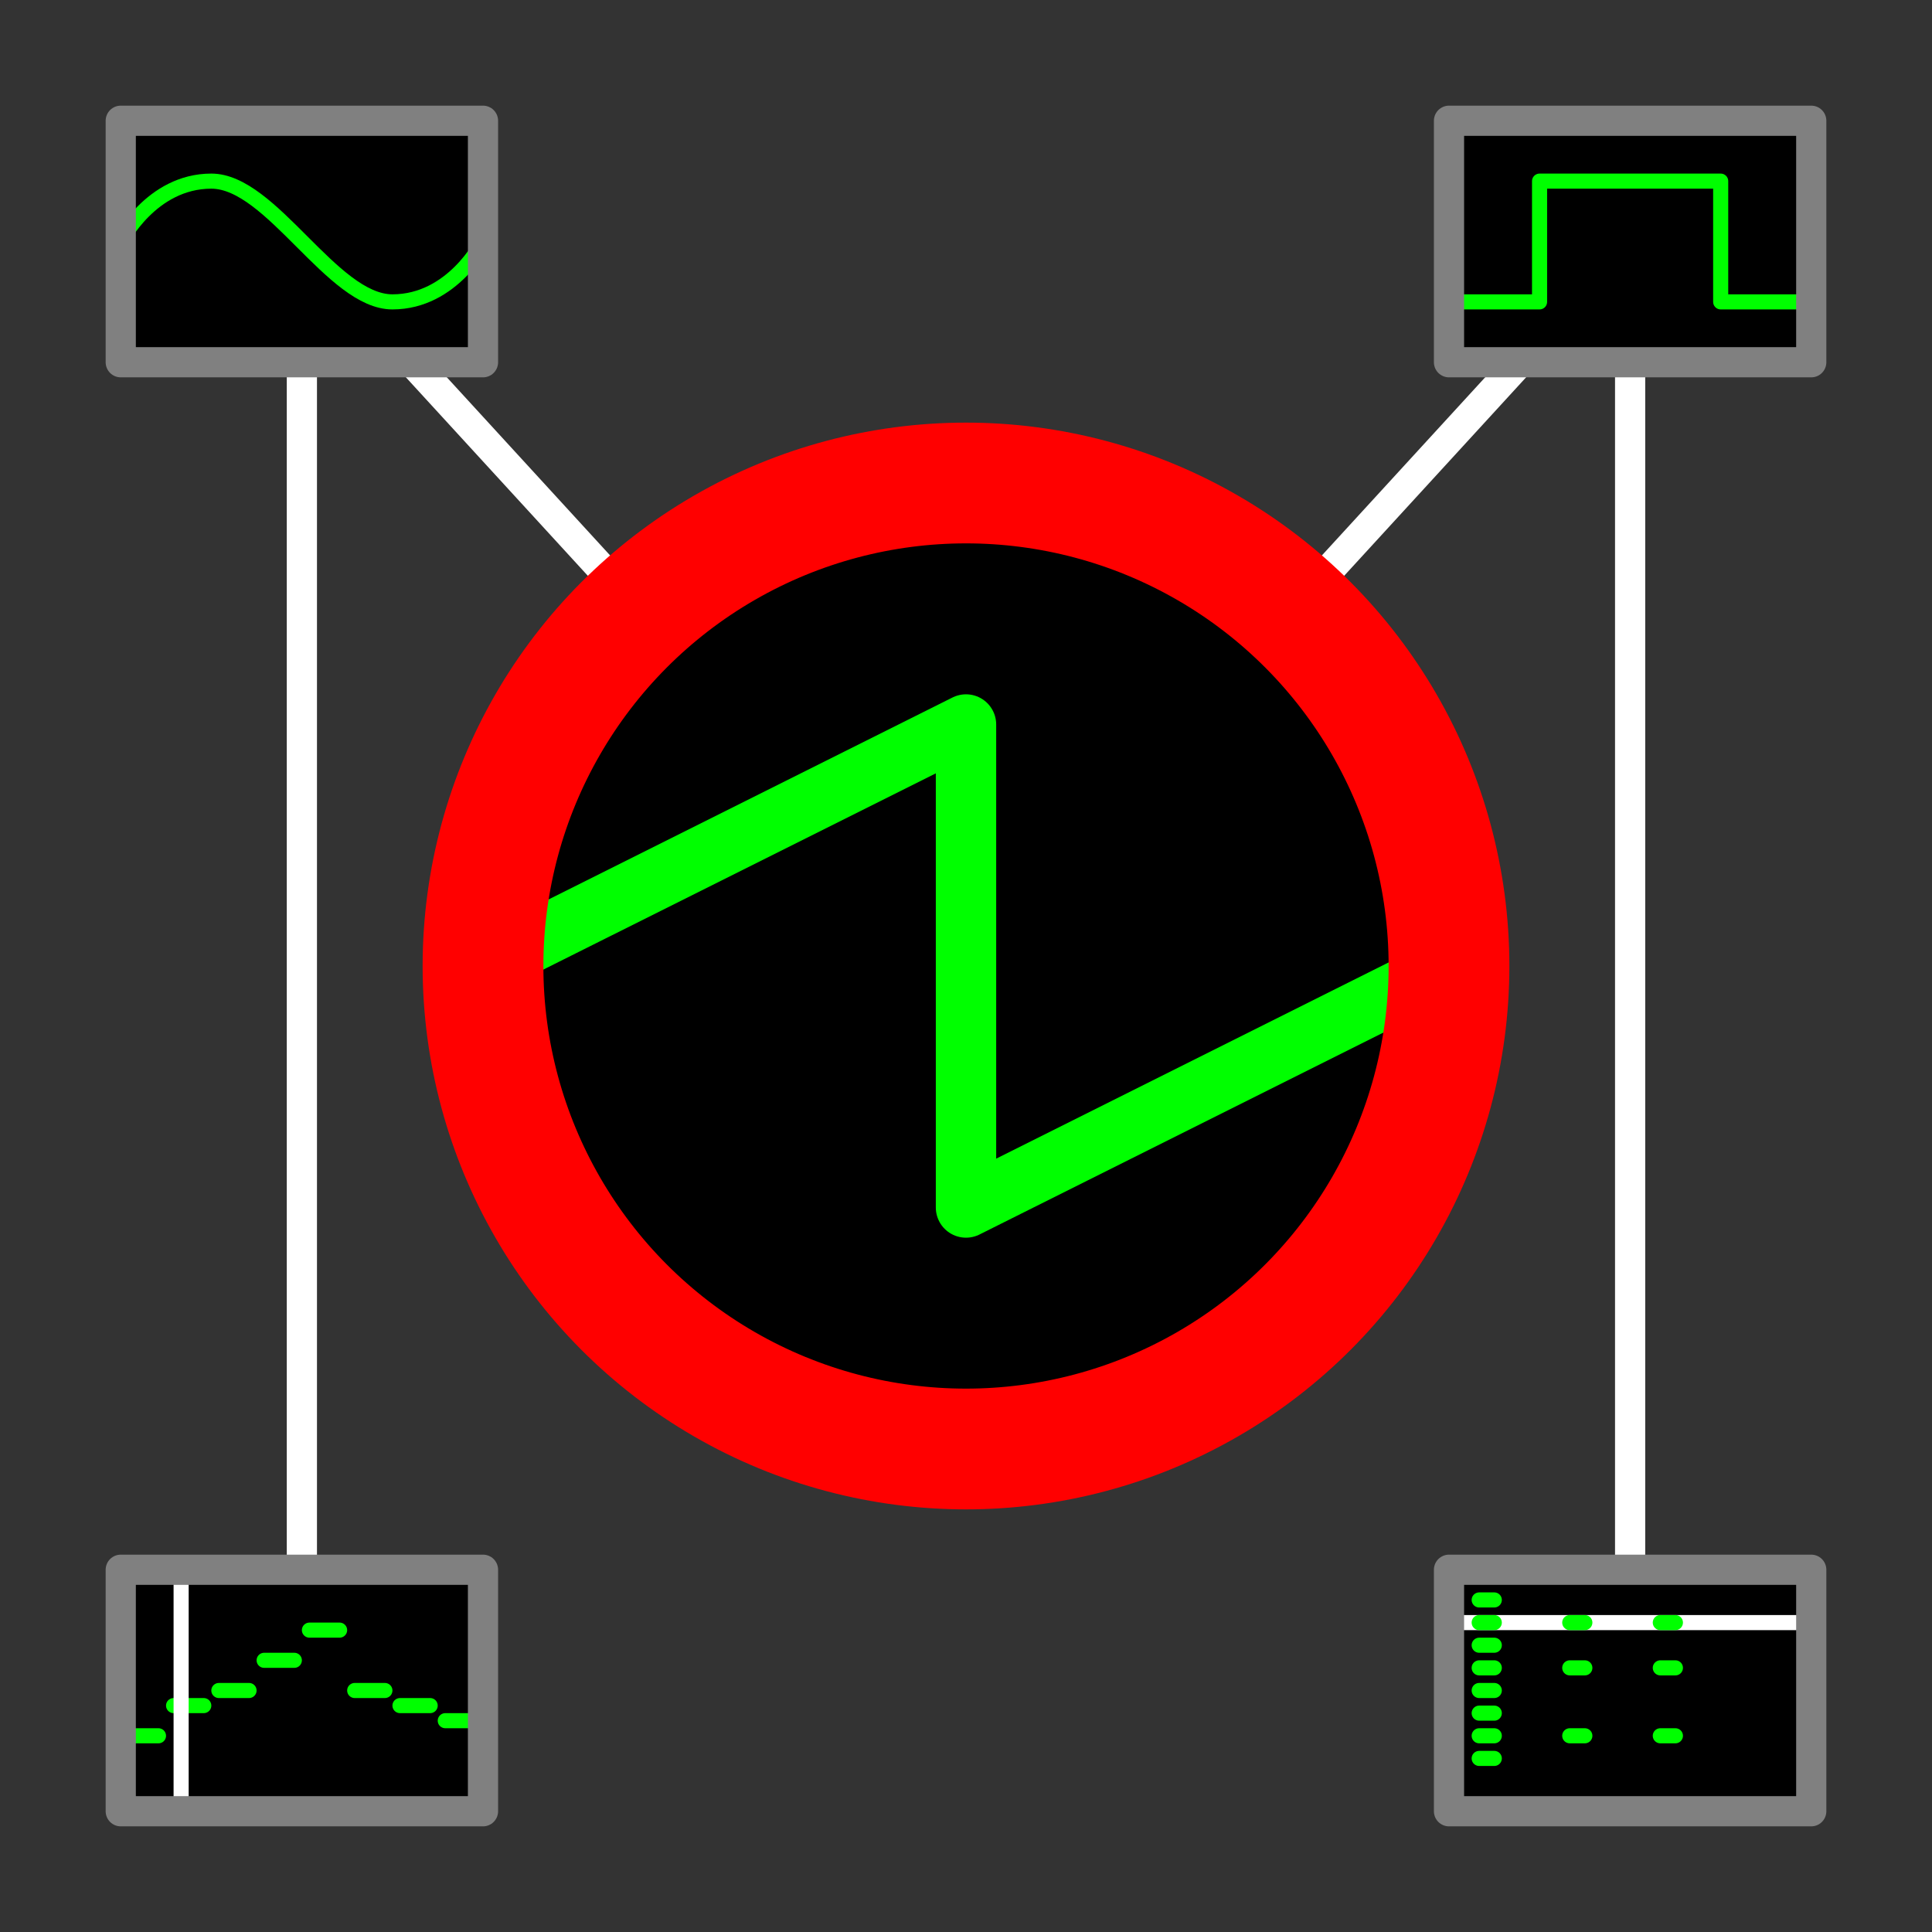 <?xml version="1.0" encoding="UTF-8" standalone="no"?>
<svg width="1024" height="1024" xmlns="http://www.w3.org/2000/svg" xmlns:svg="http://www.w3.org/2000/svg" xmlns:rdf="http://www.w3.org/1999/02/22-rdf-syntax-ns#" xmlns:cc="http://creativecommons.org/ns#" xmlns:dc="http://purl.org/dc/elements/1.1/">
	<rect width="100%" height="100%" fill="#333333" stroke="none"/>
	<title>Modularis Core icon</title>
	<g fill="none" stroke-linecap="round" stroke-linejoin="round">
		<path stroke="#FFFFFF" stroke-width="16" d="M 160 892 160 128 512 512 864 128 864 892"/>
		<g transform="translate(512 512)">
			<circle fill="#000000" cx="0" cy="0" r="256"/>
			<path stroke="#00FF00" stroke-width="32" d="m -256 0 256 -128 v 256 l 256 -128"/>
			<circle stroke="#FF0000" stroke-width="64" cx="0" cy="0" r="256"/>
		</g>
		<g transform="translate(160 128)">
			<rect fill="#000000" x="-96" y="-64" width="192" height="128"/>
			<path stroke="#00FF00" stroke-width="8" d="m -96 0 c 0 0 16 -32 48 -32 32 0 64 64 96 64 32 0 48 -32 48 -32"/>
			<rect stroke="#808080" stroke-width="16" x="-96" y="-64" width="192" height="128"/>
		</g>
		<g transform="translate(864 128)">
			<rect fill="#000000" x="-96" y="-64" width="192" height="128"/>
			<path stroke="#00FF00" stroke-width="8" d="m -96 32 h 48 v -64 h 96 v 64 h 48"/>
			<rect stroke="#808080" stroke-width="16" x="-96" y="-64" width="192" height="128"/>
		</g>
		<g transform="translate(160 896)">
			<rect fill="#000000" x="-96" y="-64" width="192" height="128"/>
			<g stroke="#00FF00" stroke-width="8" transform="translate(0 24)">
				<path d="m -92 0 h 16"/>
				<path d="m -68 -16 h 16"/>
				<path d="m -44 -24 h 16"/>
				<path d="m -20 -40 h 16"/>
				<path d="m 4 -56 h 16"/>
				<path d="m 28 -24 h 16"/>
				<path d="m 52 -16 h 16"/>
				<path d="m 76 -8 h 16"/>
			</g>
			<path stroke="#FFFFFF" stroke-width="8" d="M -64 -64 V 64"/>
			<rect stroke="#808080" stroke-width="16" x="-96" y="-64" width="192" height="128"/>
		</g>
		<g transform="translate(864 896)">
			<rect fill="#000000" x="-96" y="-64" width="192" height="128"/>
			<path stroke="#FFFFFF" stroke-width="8" d="M -96 -36 H 96"/>
			<g stroke="#00FF00" stroke-width="8">
				<path d="m -80 -48 h 8"/>
				<g transform="translate(-80 -36)">
					<path d="m 0 0 h 8"/>
					<path d="m 48 0 h 8"/>
					<path d="m 96 0 h 8"/>
				</g>
				<path d="m -80 -24 h 8"/>
				<g transform="translate(-80 -12)">
					<path d="m 0 0 h 8"/>
					<path d="m 48 0 h 8"/>
					<path d="m 96 0 h 8"/>
				</g>
				<path d="m -80 0 h 8"/>
				<path d="m -80 12 h 8"/>
				<g transform="translate(-80 24)">
					<path d="m 0 0 h 8"/>
					<path d="m 48 0 h 8"/>
					<path d="m 96 0 h 8"/>
				</g>
				<path d="m -80 36 h 8"/>
			</g>
			<rect stroke="#808080" stroke-width="16" x="-96" y="-64" width="192" height="128"/>
		</g>
	</g>
</svg>